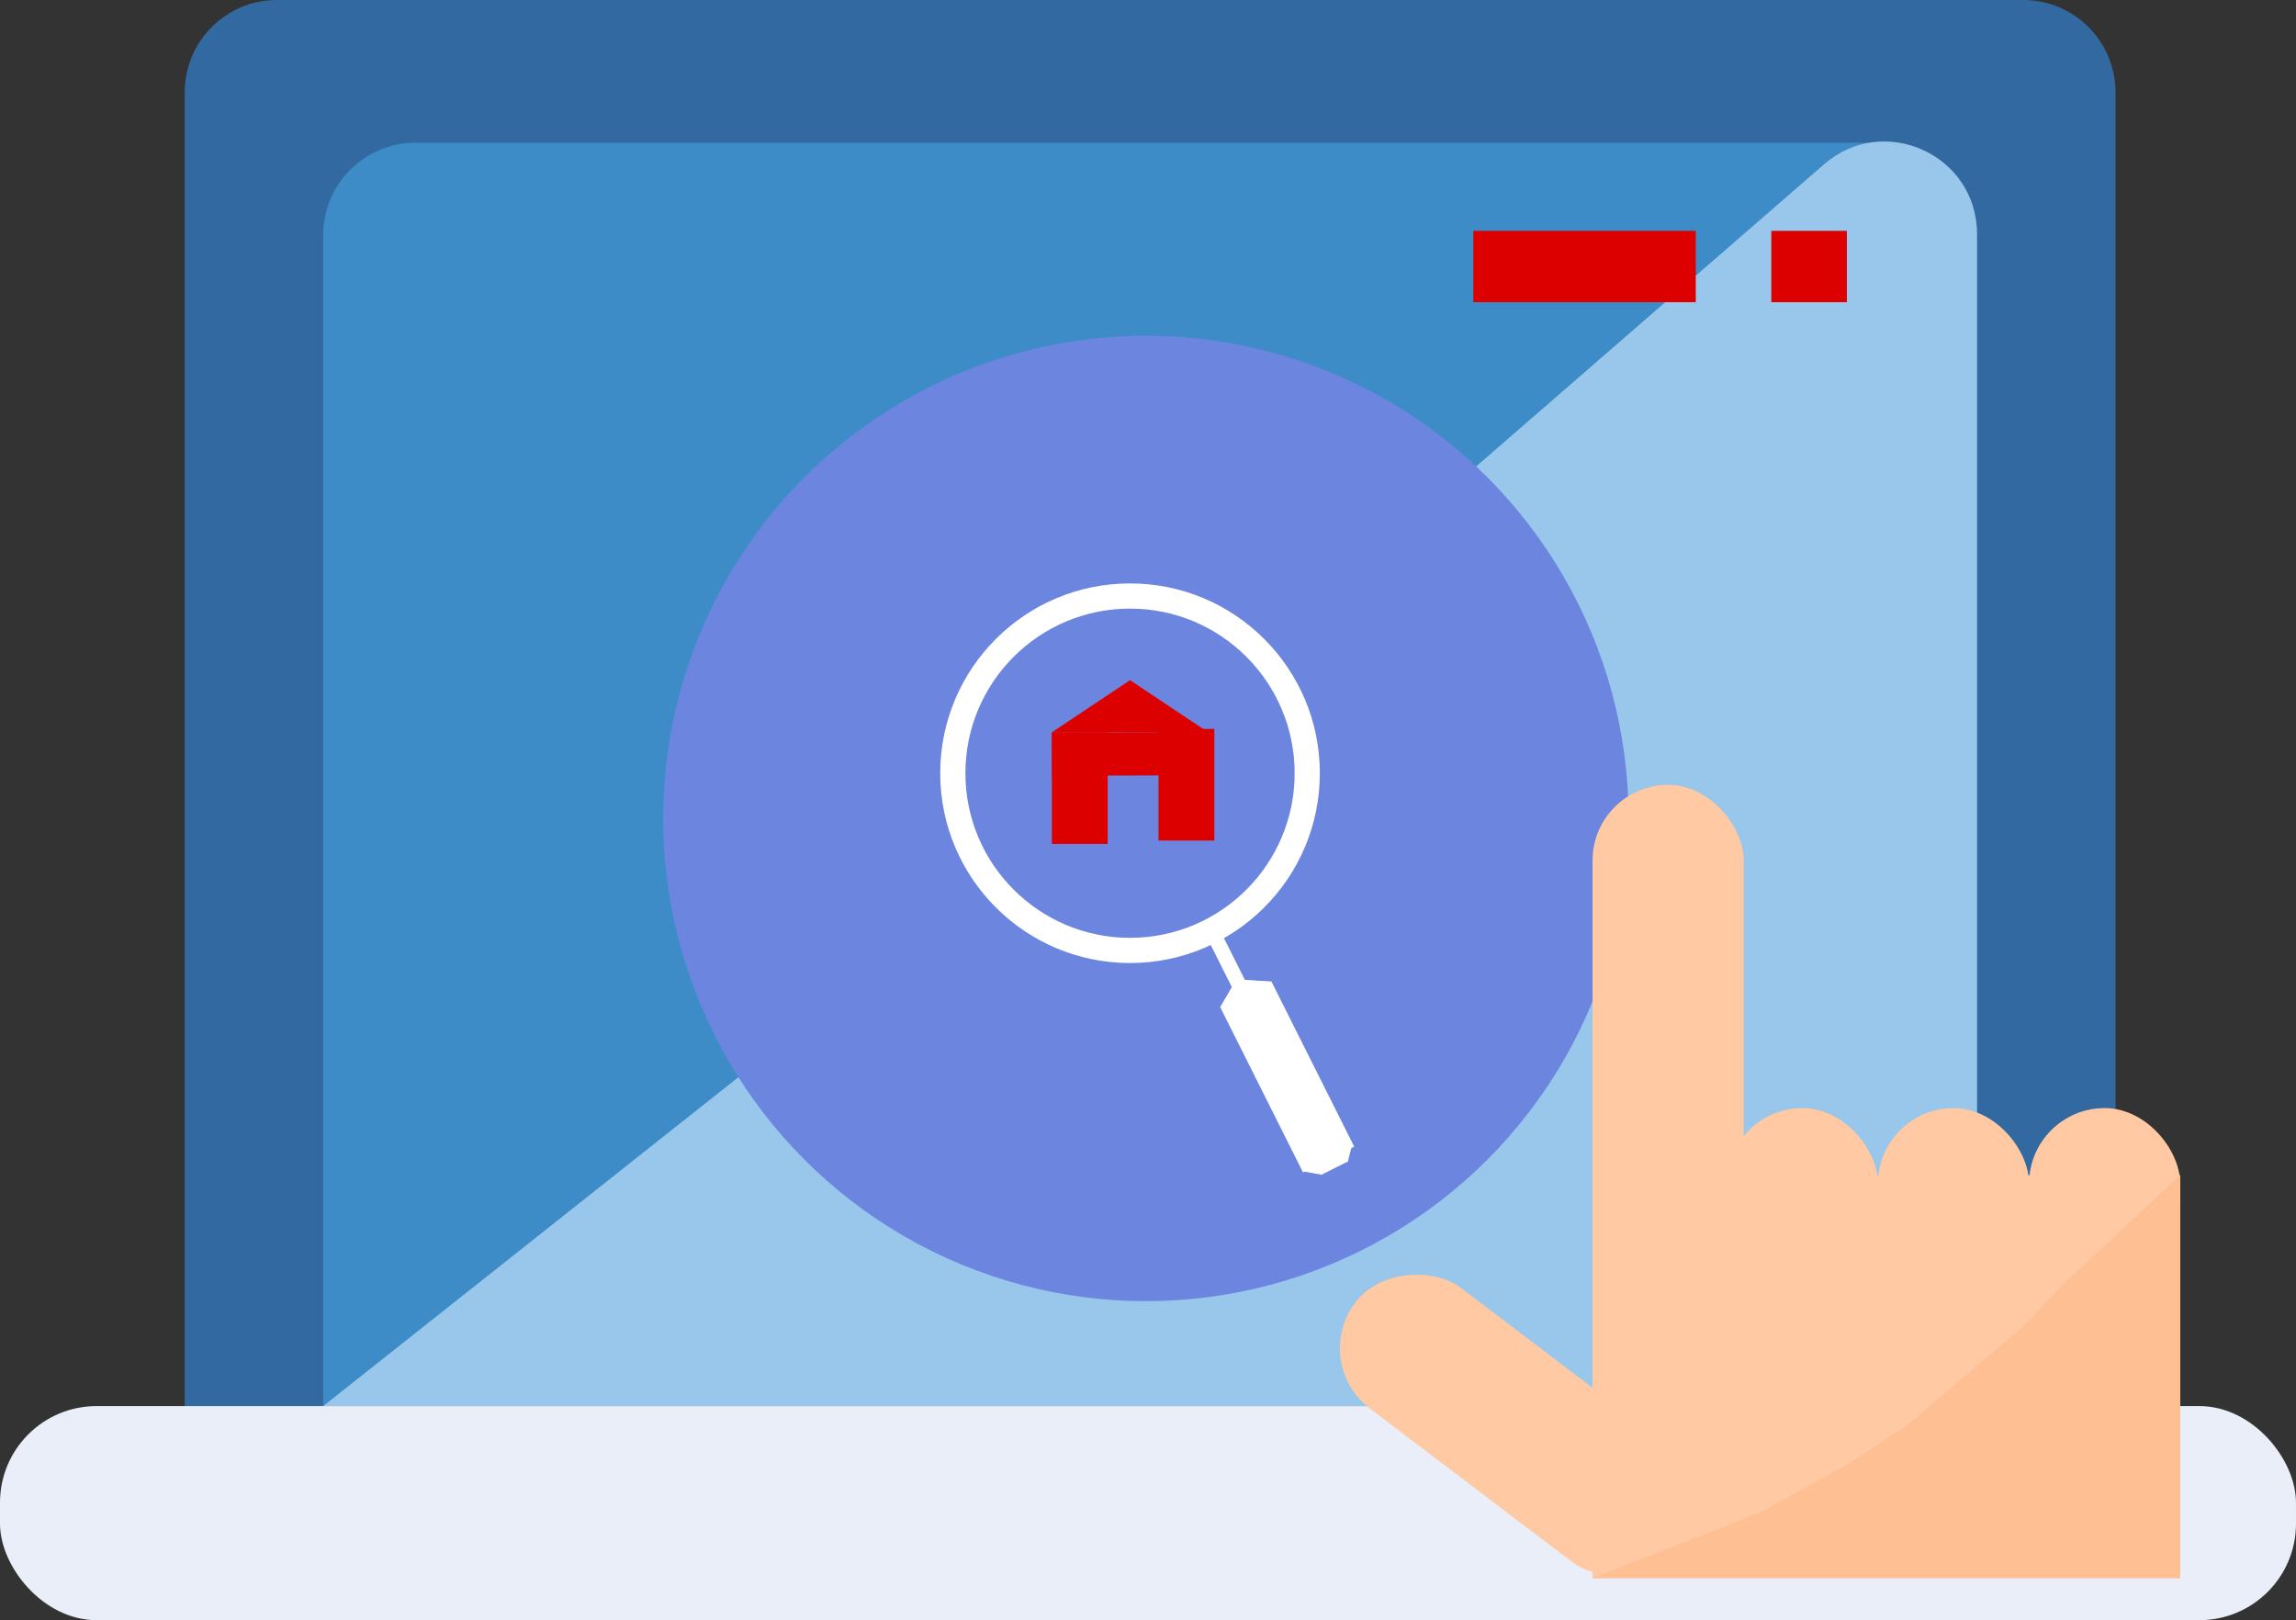 <svg width="547" height="386" viewBox="0 0 547 386" fill="none" xmlns="http://www.w3.org/2000/svg">
<rect x="0" y="0" width="547" height="386" fill="#333333" stroke="none"/>
<path d="M44 22C44 9.85 53.85 0 66 0H482C494.15 0 504 9.85 504 22V335H44V22Z" fill="#3269A1"/>
<path d="M77 56C77 43.85 86.85 34 99 34H449C461.15 34 471 43.85 471 56V335H77V56Z" fill="#3E8CC7"/>
<path d="M269.5 182.5L434.574 39.135C448.816 26.766 471 36.882 471 55.745V335H77L269.5 182.5Z" fill="#98C7EB"/>
<rect x="351" y="55" width="53" height="17" fill="#DC0000"/>
<rect x="422" y="55" width="18" height="17" fill="#DC0000"/>
<circle cx="273" cy="195" r="115" fill="#6C86E0"/>
<rect y="335" width="547" height="51" rx="23" fill="#E9EEF9"/>
<rect x="379.409" y="280" width="140" height="96" fill="#FEC9A3"/>
<rect x="411.409" y="264" width="36" height="40" rx="18" fill="#FEC9A3"/>
<rect x="379.409" y="187" width="36" height="117" rx="18" fill="#FEC9A3"/>
<rect x="312" y="324.682" width="36" height="96.605" rx="18" transform="rotate(-52.818 312 324.682)" fill="#FEC9A3"/>
<rect x="447.409" y="264" width="36" height="40" rx="18" fill="#FEC9A3"/>
<rect x="483.409" y="264" width="36" height="40" rx="18" fill="#FEC9A3"/>
<path d="M468.5 327.5L481.5 316.5L491.5 306L519.409 280V376H379.409L419 360.5L440 349L454.5 339.5L468.5 327.5Z" fill="#FEC093"/>
<rect x="250.599" y="174.466" width="13.3" height="26.599" fill="#DC0000"/>
<rect x="287.665" y="174.435" width="10.277" height="37.066" transform="rotate(89.833 287.665 174.435)" fill="#DC0000"/>
<rect x="276.001" y="173.667" width="13.3" height="26.599" fill="#DC0000"/>
<path d="M269.219 162.053L287.838 174.466H250.599L269.219 162.053Z" fill="#DC0000"/>
<circle cx="269.219" cy="184.219" r="42.219" stroke="white" stroke-width="6"/>
<rect x="287.838" y="223.933" width="3.547" height="15.96" transform="rotate(-26.618 287.838 223.933)" fill="white"/>
<rect x="290.691" y="239.935" width="13.652" height="44.046" transform="rotate(-26.618 290.691 239.935)" fill="white"/>
<path d="M293.803 234.677L295.722 238.002L290.699 239.997L293.803 234.677Z" fill="white"/>
<path d="M293.803 234.677L295.722 238.002L290.699 239.997L293.803 234.677Z" fill="white"/>
<path d="M295.375 233.427L302.911 233.87L297.591 236.53L295.375 233.427Z" fill="white"/>
<path d="M295.375 233.427L302.911 233.87L297.591 236.53L295.375 233.427Z" fill="white"/>
<rect x="313.368" y="277.269" width="7.195" height="2.991" transform="rotate(-26.752 313.368 277.269)" fill="white"/>
<path d="M313.256 276.76L314.824 279.863L310.448 279.089L313.256 276.76Z" fill="white"/>
<path d="M318.025 274.531L321.974 273.326L321.087 276.872L318.025 274.531Z" fill="white"/>
</svg>
